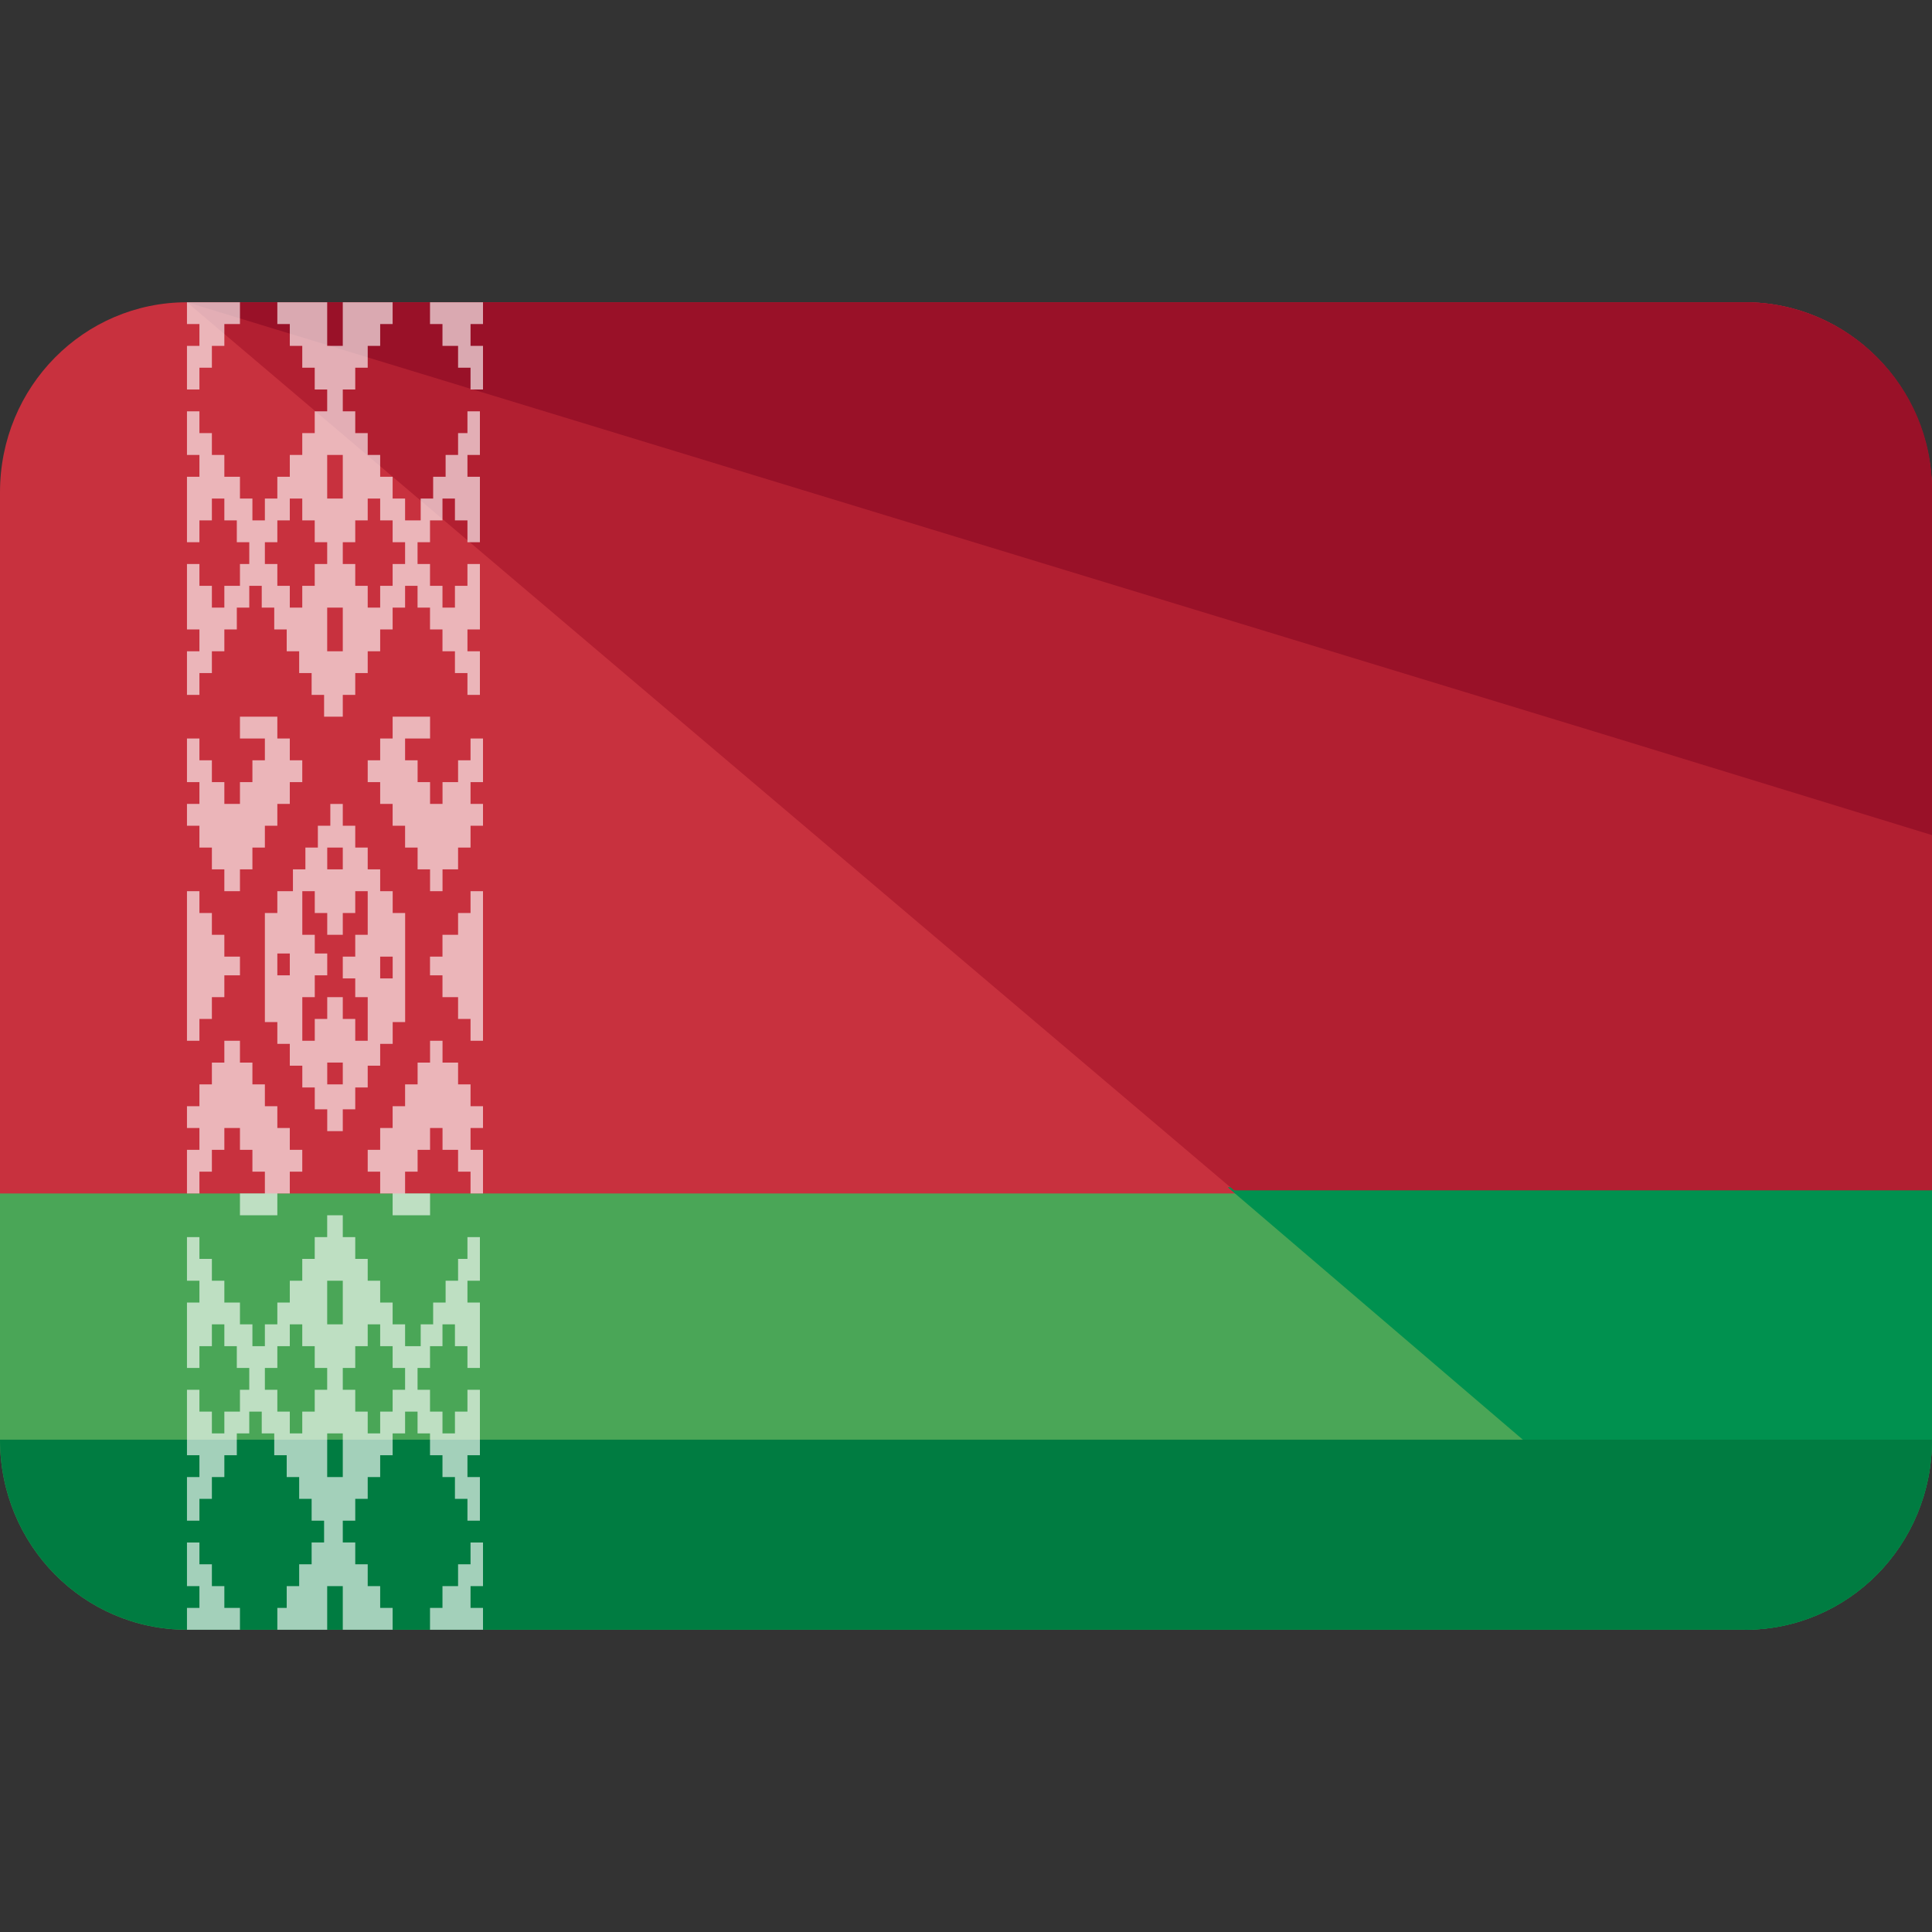 <svg width="40" height="40" viewBox="0 0 40 40" fill="none" xmlns="http://www.w3.org/2000/svg">
<rect x="0" y="0" width="40" height="40" fill="#333333" stroke="none"/>
<path d="M0 24.581V29.807C0 32 1.742 33.742 3.871 33.742H36.129C38.258 33.742 40 32 40 29.807V24.581H0Z" fill="#4AA657"/>
<path d="M36.129 6.258H3.871C1.742 6.258 0 8 0 10.193V15.355V15.419V24.709H40V15.419V15.355V10.193C40 8 38.258 6.258 36.129 6.258Z" fill="#C8313E"/>
<path d="M36.129 33.742C38.258 33.742 40 32 40 29.807V24.581H25.419L36.129 33.742Z" fill="#00914F"/>
<path d="M36.129 6.258H3.871L14.516 15.29L25.549 24.645H40V15.419V15.355V10.193C40 8 38.258 6.258 36.129 6.258Z" fill="#B21F31"/>
<path d="M36.129 6.258H3.871L33.484 15.29L40 17.29V15.355V15.29V10.129C40 8 38.258 6.258 36.129 6.258Z" fill="#991128"/>
<path d="M40 29.807C40 32 38.258 33.742 36.129 33.742H3.871C1.742 33.742 0 32 0 29.807" fill="#007C41"/>
<g opacity="0.8">
<path opacity="0.8" d="M9.742 15.741H9.484V16.193H9.162V16.644H8.904V16.193H8.646V15.741H8.387V15.29H8.904V14.838H8.129V15.29H7.871V15.741H7.613V16.193H7.871V16.644H8.129V17.096H8.387V17.548H8.646V17.999H8.904V18.451H9.162V17.999H9.484V17.548H9.742V17.096H10V16.644H9.742V16.193H10V15.29H9.742V15.741Z" fill="white"/>
<path opacity="0.8" d="M4.129 17.548H4.387V17.999H4.645V18.451H4.968V17.999H5.226V17.548H5.484V17.096H5.742V16.644H6V16.193H6.258V15.741H6V15.29H5.742V14.838H4.968V15.29H5.484V15.741H5.226V16.193H4.968V16.644H4.645V16.193H4.387V15.741H4.129V15.29H3.871V16.193H4.129V16.644H3.871V17.096H4.129V17.548Z" fill="white"/>
<path opacity="0.8" d="M4.129 7.613H4.387V7.161H4.645V6.709H4.968V6.258H3.871V6.709H4.129V7.161H3.871V8.064H4.129V7.613Z" fill="white"/>
<path opacity="0.8" d="M9.742 8.967H9.484V9.419H9.226V9.871H8.968V10.322H8.71V10.774H8.387V10.322H8.129V9.871H7.871V9.419H7.613V8.967H7.355V8.516H7.097V8.064H7.355V7.613H7.613V7.161H7.871V6.709H8.129V6.258H7.097V7.161H6.968H6.903H6.774V6.258H5.742V6.709H6V7.161H6.258V7.613H6.516V8.064H6.774V8.516H6.516V8.967H6.258V9.419H6V9.871H5.742V10.322H5.484V10.774H5.226V10.322H4.968V9.871H4.645V9.419H4.387V8.967H4.129V8.516H3.871V9.419H4.129V9.871H3.871V11.226H4.129V10.774H4.387V10.322H4.645V10.774H4.903V11.226H5.161V11.677H4.968V12.129H4.645V12.58H4.387V12.129H4.129V11.677H3.871V13.032H4.129V13.484H3.871V14.387H4.129V13.935H4.387V13.484H4.645V13.032H4.903V12.58H5.161V12.129H5.419V12.58H5.678V13.032H5.936V13.484H6.194V13.935H6.452V14.387H6.71V14.838H6.839H6.903H7.097V14.387H7.355V13.935H7.613V13.484H7.871V13.032H8.129V12.58H8.387V12.129H8.645V12.58H8.903V13.032H9.161V13.484H9.419V13.935H9.678V14.387H9.936V13.484H9.678V13.032H9.936V11.677H9.678V12.129H9.419V12.58H9.161V12.129H8.903V11.677H8.645V11.226H8.903V10.774H9.161V10.322H9.419V10.774H9.678V11.226H9.936V9.871H9.678V9.419H9.936V8.516H9.678V8.967H9.742ZM6.774 9.419H6.903H6.968H7.097V10.322H6.968H6.903H6.774V9.419ZM6.516 11.677V12.129H6.258V12.58H6V12.129H5.742V11.677H5.484V11.226H5.742V10.774H6V10.322H6.258V10.774H6.516V11.226H6.774V11.677H6.516ZM7.097 13.484H6.968H6.903H6.774V12.58H6.903H6.968H7.097V13.484ZM8.387 11.677H8.129V12.129H7.871V12.58H7.613V12.129H7.355V11.677H7.097V11.226H7.355V10.774H7.613V10.322H7.871V10.774H8.129V11.226H8.387V11.677Z" fill="white"/>
<path opacity="0.8" d="M10 6.709V6.258H8.903V6.709H9.161V7.161H9.484V7.613H9.742V8.064H10V7.161H9.742V6.709H10Z" fill="white"/>
<path opacity="0.8" d="M4.645 32.839H4.387V32.387H4.129V31.936H3.871V32.839H4.129V33.29H3.871V33.742H4.968V33.29H4.645V32.839Z" fill="white"/>
<path opacity="0.8" d="M4.129 24.258H4.387V23.806H4.645V23.354H4.968V23.806H5.226V24.258H5.484V24.709H4.968V25.161H5.742V24.709H6V24.258H6.258V23.806H6V23.354H5.742V22.903H5.484V22.451H5.226V22H4.968V21.548H4.645V22H4.387V22.451H4.129V22.903H3.871V23.354H4.129V23.806H3.871V24.709H4.129V24.258Z" fill="white"/>
<path opacity="0.8" d="M9.742 32.387H9.484V32.839H9.161V33.29H8.903V33.742H10V33.29H9.742V32.839H10V31.936H9.742V32.387Z" fill="white"/>
<path opacity="0.8" d="M6.968 16.645H6.839V17.096H6.581V17.548H6.323V17.999H6.065V18.451H5.742V18.903H5.484V19.999V20.064V21.161H5.742V21.612H6V22.064H6.259V22.515H6.517V22.967H6.775V23.419H6.904H6.968H7.097V22.967H7.355V22.515H7.613V22.064H7.871V21.612H8.13V21.161H8.388V20.064V19.999V18.903H8.13V18.451H7.871V17.999H7.613V17.548H7.355V17.096H7.097V16.645H6.968ZM6 19.935V19.999V20.193H5.742V19.999V19.935V19.741H6V19.935ZM7.871 20.064V19.999V19.806H8.13V19.999V20.064V20.257H7.871V20.064ZM6.775 17.548H6.904H6.968H7.097V17.999H6.968H6.904H6.775V17.548ZM7.097 22.451H6.968H6.904H6.775V21.999H6.904H6.968H7.097V22.451ZM7.355 18.903V18.451H7.613V19.354H7.355V19.806H7.097V19.999V20.064V20.257H7.355V20.645H7.613V21.548H7.355V21.096H7.097V20.645H6.968H6.904H6.775V21.096H6.517V21.548H6.259V20.645H6.517V20.193H6.775V19.999V19.935V19.741H6.517V19.354H6.259V18.451H6.517V18.903H6.775V19.354H6.904H6.968H7.097V18.903H7.355Z" fill="white"/>
<path opacity="0.8" d="M4.129 21.096H4.387V20.645H4.645V20.193H4.968V20.064V19.935V19.806H4.645V19.354H4.387V18.903H4.129V18.451H3.871V21.548H4.129V21.096Z" fill="white"/>
<path opacity="0.8" d="M9.742 18.903H9.484V19.354H9.161V19.806H8.903V19.935V20.064V20.193H9.161V20.645H9.484V21.096H9.742V21.548H10V18.451H9.742V18.903Z" fill="white"/>
<path opacity="0.8" d="M9.742 26.064H9.484V26.516H9.226V26.968H8.968V27.419H8.71V27.871H8.387V27.419H8.129V26.968H7.871V26.516H7.613V26.064H7.355V25.613H7.097V25.161H6.968H6.903H6.774V25.613H6.516V26.064H6.258V26.516H6V26.968H5.742V27.419H5.484V27.871H5.226V27.419H4.968V26.968H4.645V26.516H4.387V26.064H4.129V25.613H3.871V26.516H4.129V26.968H3.871V28.322H4.129V27.871H4.387V27.419H4.645V27.871H4.903V28.322H5.161V28.774H4.968V29.226H4.645V29.677H4.387V29.226H4.129V28.774H3.871V30.129H4.129V30.581H3.871V31.484H4.129V31.032H4.387V30.581H4.645V30.129H4.903V29.677H5.161V29.226H5.419V29.677H5.678V30.129H5.936V30.581H6.194V31.032H6.452V31.484H6.71V31.935H6.452V32.387H6.194V32.839H5.936V33.29H5.742V33.742H6.774V32.839H6.903H6.968H7.097V33.742H8.129V33.29H7.871V32.839H7.613V32.387H7.355V31.935H7.097V31.484H7.355V31.032H7.613V30.581H7.871V30.129H8.129V29.677H8.387V29.226H8.645V29.677H8.903V30.129H9.161V30.581H9.419V31.032H9.678V31.484H9.936V30.581H9.678V30.129H9.936V28.774H9.678V29.226H9.419V29.677H9.161V29.226H8.903V28.774H8.645V28.322H8.903V27.871H9.161V27.419H9.419V27.871H9.678V28.322H9.936V26.968H9.678V26.516H9.936V25.613H9.678V26.064H9.742ZM6.774 26.516H6.903H6.968H7.097V27.419H6.968H6.903H6.774V26.516ZM6.516 28.774V29.226H6.258V29.677H6V29.226H5.742V28.774H5.484V28.322H5.742V27.871H6V27.419H6.258V27.871H6.516V28.322H6.774V28.774H6.516ZM7.097 30.581H6.968H6.903H6.774V29.677H6.903H6.968H7.097V30.581ZM8.387 28.774H8.129V29.226H7.871V29.677H7.613V29.226H7.355V28.774H7.097V28.322H7.355V27.871H7.613V27.419H7.871V27.871H8.129V28.322H8.387V28.774Z" fill="white"/>
<path opacity="0.8" d="M9.742 22.451H9.484V22H9.162V21.548H8.904V22H8.646V22.451H8.387V22.903H8.129V23.354H7.871V23.806H7.613V24.258H7.871V24.709H8.129V25.161H8.904V24.709H8.387V24.258H8.646V23.806H8.904V23.354H9.162V23.806H9.484V24.258H9.742V24.709H10V23.806H9.742V23.354H10V22.903H9.742V22.451Z" fill="white"/>
</g>
</svg>
